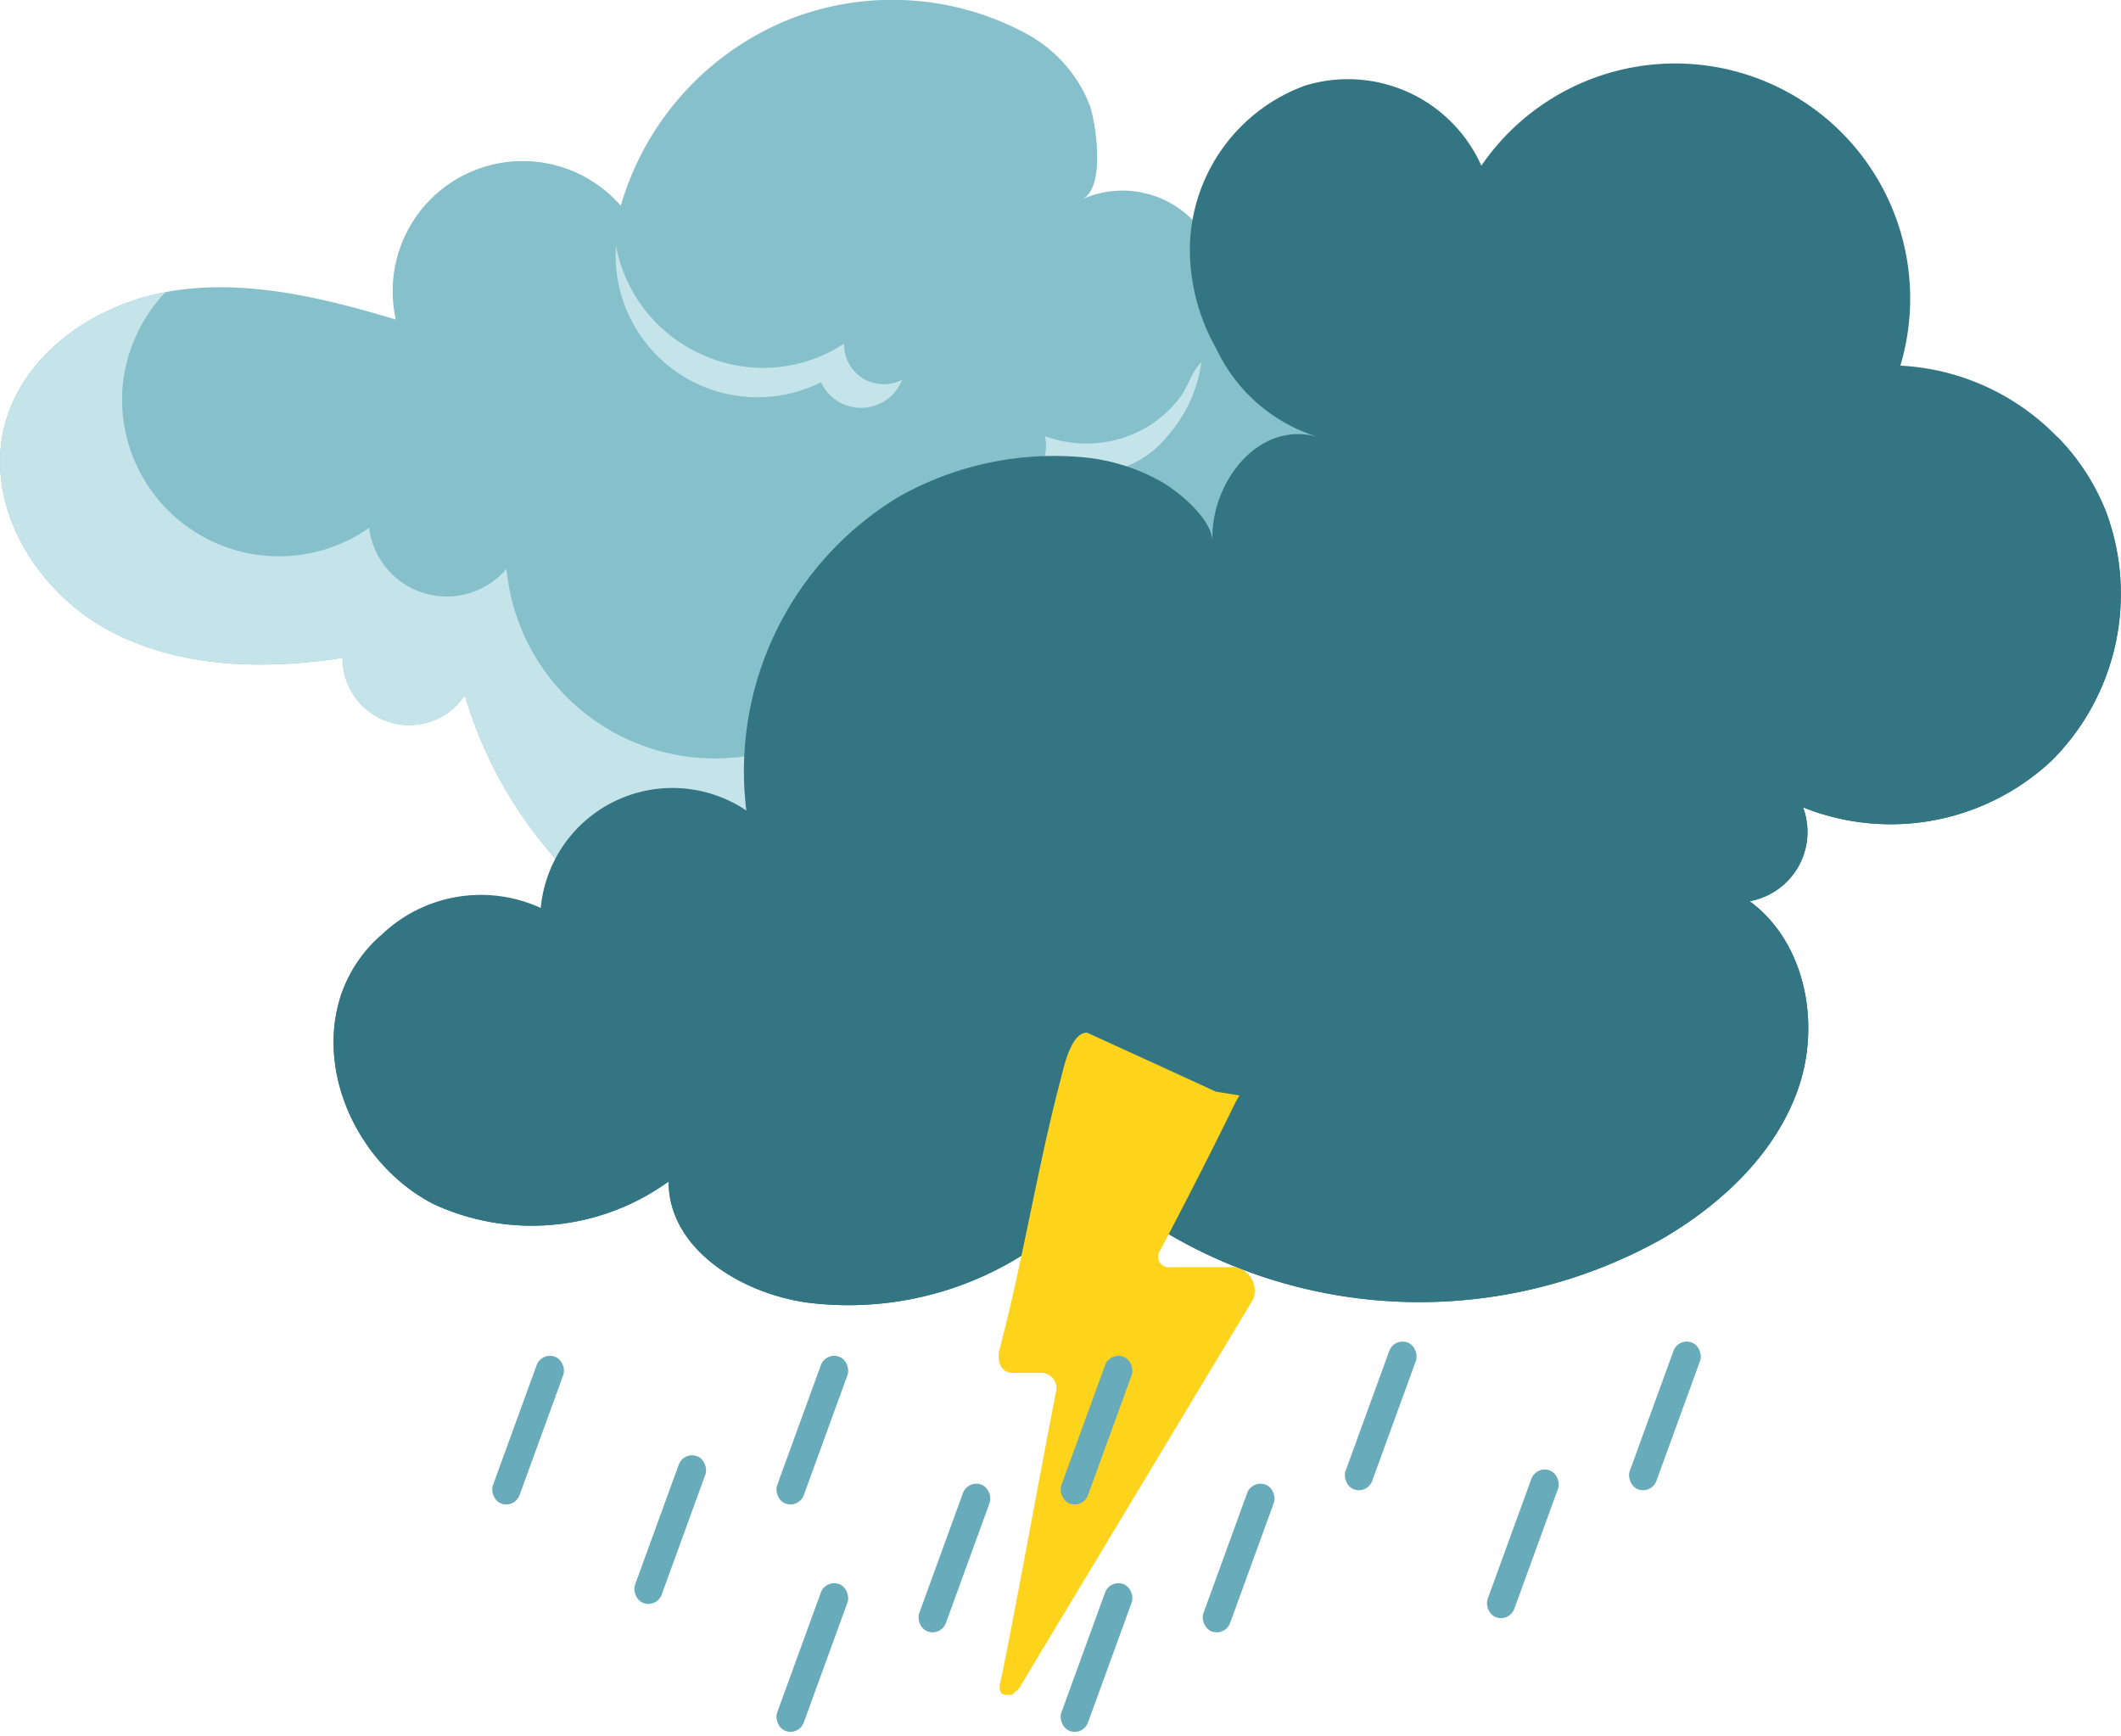 <svg xmlns="http://www.w3.org/2000/svg" width="105.019" height="85.938" viewBox="0 0 105.019 85.938">
  <g id="Groupe_3529" data-name="Groupe 3529" transform="translate(-58.502 -504.684)">
    <g id="Groupe_3287" data-name="Groupe 3287" transform="translate(58.502 504.684)">
      <path id="Tracé_9339" data-name="Tracé 9339" d="M144.18,84.648a12.777,12.777,0,0,1-15.466-.777A2.121,2.121,0,0,1,125.16,86.1a11.419,11.419,0,0,1-8.685,8.4,14.78,14.78,0,0,1-12.006-2.943A21.162,21.162,0,0,1,97.5,81.093a3.3,3.3,0,0,1-6.052-1.85c-3.96.611-8.21.508-11.717-1.438s-5.989-6.092-5.04-9.985c.88-3.569,4.366-6.017,7.99-6.684.1-.02.186-.041.282-.054,3.721-.6,7.51.33,11.12,1.409a6.437,6.437,0,0,1,11.139-5.631,14.2,14.2,0,0,1,8.355-9.235,13.961,13.961,0,0,1,11.862.79,6.858,6.858,0,0,1,3.012,3.494c.3.873.791,4.1-.4,4.635a4.867,4.867,0,0,1,6.67,5.845,12.734,12.734,0,0,1,10.569,3.142,11.917,11.917,0,0,1,3.06,4.208A12.778,12.778,0,0,1,144.18,84.648Z" transform="translate(-74.484 -46.672)" fill="#86c0cb"/>
      <path id="Tracé_9340" data-name="Tracé 9340" d="M144.18,85.87a12.777,12.777,0,0,1-15.466-.777,2.121,2.121,0,0,1-3.555,2.229,11.419,11.419,0,0,1-8.685,8.4,14.78,14.78,0,0,1-12.006-2.943A21.162,21.162,0,0,1,97.5,82.315a3.3,3.3,0,0,1-6.052-1.85c-3.96.611-8.21.508-11.717-1.438s-5.989-6.092-5.04-9.985c.88-3.569,4.366-6.017,7.99-6.684a7.815,7.815,0,0,0-2.131,4.725,7.771,7.771,0,0,0,12.212,6.944,3.872,3.872,0,0,0,6.8,2.029,10.362,10.362,0,0,0,19.77,3.267A1.612,1.612,0,0,0,121.6,77.8a15.631,15.631,0,0,0,23.682-11.044,11.917,11.917,0,0,1,3.06,4.208A12.778,12.778,0,0,1,144.18,85.87Z" transform="translate(-74.484 -47.894)" fill="#c5e4ea" style="mix-blend-mode: multiply;isolation: isolate"/>
      <path id="Tracé_9341" data-name="Tracé 9341" d="M136.274,69.824a4.771,4.771,0,0,1-4.878,1.625,2.783,2.783,0,0,1-5.2.966,5.853,5.853,0,0,0,2.851-.291,2.008,2.008,0,0,0,1.2-2.343,5.923,5.923,0,0,0,4.983-.407,5.825,5.825,0,0,0,1.716-1.521c.39-.514.58-1.3,1.048-1.723A6.911,6.911,0,0,1,136.274,69.824Z" transform="translate(-78.511 -48.188)" fill="#c5e4ea" style="mix-blend-mode: multiply;isolation: isolate"/>
      <path id="Tracé_9342" data-name="Tracé 9342" d="M107.556,59.864a7.027,7.027,0,0,0,10.154,6.761,2.187,2.187,0,0,0,4.019-.123,2,2,0,0,1-1.954-.078,1.976,1.976,0,0,1-.922-1.713,7.289,7.289,0,0,1-6.907.6A7.411,7.411,0,0,1,107.556,59.864Z" transform="translate(-77.059 -47.699)" fill="#c5e4ea" style="mix-blend-mode: multiply;isolation: isolate"/>
    </g>
    <g id="Groupe_3288" data-name="Groupe 3288" transform="translate(75.019 507.901)">
      <g id="Groupe_2562" data-name="Groupe 2562" transform="translate(0 0)">
        <path id="Tracé_9414" data-name="Tracé 9414" d="M273,246.306a11.66,11.66,0,0,1-12.326,2.327,3.485,3.485,0,0,1-2.645,4.647c2.746,2.016,3.524,6.007,2.422,9.227s-3.741,5.71-6.67,7.441A24.594,24.594,0,0,1,225.9,267.4a16.21,16.21,0,0,1-14.449,5.764c-3.322-.433-6.962-2.658-6.947-6.007a11.572,11.572,0,0,1-11.643,1.117c-3.646-1.874-5.858-6.434-4.586-10.323a6.9,6.9,0,0,1,1.982-2.976,7.112,7.112,0,0,1,7.915-1.36,6.551,6.551,0,0,1,10.181-4.823,15.858,15.858,0,0,1,7.57-15.546,15.638,15.638,0,0,1,9.383-1.915,9.714,9.714,0,0,1,3.674,1.225c.845.507,2.4,1.793,2.456,2.9-.136-2.734,2.144-5.98,5.168-5.175a8.215,8.215,0,0,1-4.972-4.336,9.98,9.98,0,0,1-1.319-4.959,8.682,8.682,0,0,1,5.7-8.084,7.239,7.239,0,0,1,8.733,3.964,11.634,11.634,0,0,1,20.747,9.9,11.655,11.655,0,0,1,7.773,3.531,11.08,11.08,0,0,1,2.429,3.761A11.66,11.66,0,0,1,273,246.306Z" transform="translate(-187.915 -211.88)" fill="#337583"/>
        <path id="Tracé_9415" data-name="Tracé 9415" d="M273,254.063a11.66,11.66,0,0,1-12.326,2.327,3.485,3.485,0,0,1-2.645,4.647c2.746,2.016,3.524,6.007,2.422,9.227s-3.741,5.71-6.67,7.441a24.594,24.594,0,0,1-27.878-2.551,16.21,16.21,0,0,1-14.449,5.764c-3.322-.433-6.962-2.658-6.947-6.007a11.572,11.572,0,0,1-11.643,1.117c-3.646-1.874-5.858-6.434-4.586-10.323a6.9,6.9,0,0,1,1.982-2.976,6.238,6.238,0,0,0,.839,5.357,7.69,7.69,0,0,0,6.974,2.977,10.8,10.8,0,0,0,6.833-3.694,8.435,8.435,0,0,0,16.127-.48,2.051,2.051,0,0,0,3.2-.142,17.691,17.691,0,0,0,17.3,3.24,11.259,11.259,0,0,0,5.615-4.065,6.639,6.639,0,0,0,.561-6.691,3.793,3.793,0,0,0,3.775-.365,3.436,3.436,0,0,0,1.373-3.322c1.434.535,3.457-.338,4.593-1.366a4.326,4.326,0,0,0,1.278-4.187,10.994,10.994,0,0,0,14.544-11.94,11.08,11.08,0,0,1,2.429,3.761A11.66,11.66,0,0,1,273,254.063Z" transform="translate(-187.915 -219.636)" fill="#337583" style="mix-blend-mode: multiply;isolation: isolate"/>
        <path id="Tracé_9416" data-name="Tracé 9416" d="M247.279,247.1a8.568,8.568,0,0,1-4.547,11,2.32,2.32,0,0,1,.312,2.019,2.5,2.5,0,0,1-1.4,1.6,2.261,2.261,0,0,0,2.289-.692,2.29,2.29,0,0,0,.386-2.378,3.651,3.651,0,0,0,2.116-1.25,8.39,8.39,0,0,0,2.191-4.968A8.592,8.592,0,0,0,247.279,247.1Z" transform="translate(-203.84 -222.318)" fill="#337583" style="mix-blend-mode: multiply;isolation: isolate"/>
        <path id="Tracé_9417" data-name="Tracé 9417" d="M267.674,222.108a5.746,5.746,0,0,0,4.867,8.074,2.845,2.845,0,0,0,.92,3.015,2.961,2.961,0,0,0,3.21.272,2.79,2.79,0,0,1-2.719-1.144,2.888,2.888,0,0,1-.084-3.005,6.672,6.672,0,0,1-4.676-2.19A6.875,6.875,0,0,1,267.674,222.108Z" transform="translate(-211.41 -214.911)" fill="#337583" style="mix-blend-mode: multiply;isolation: isolate"/>
      </g>
    </g>
    <path id="Tracé_12525" data-name="Tracé 12525" d="M249.056,10.106h-2.893a.527.527,0,0,1-.508-.841s1.8-3.413,3.256-6.37q.171-.346.339-.692c.237-.487.324-.571.315-.6.005-.011-1.145-.179-1.14-.189,0,.017,0,0-6.4-2.922-.786,0-1.135,1.652-1.3,2.3-1.176,4.455-1.851,8.91-3.027,13.368-.169.651.115,1.178.63,1.178h1.393a.756.756,0,0,1,.782.863c-.855,4.411-1.763,9.41-2.4,12.648-.153.771-.285,1.421-.383,1.876-.082.431.1.558.307.558h.276c.019-.021.041-.047.061-.072a1.1,1.1,0,0,0,.435-.486l11.457-19.039a1.173,1.173,0,0,0-1.2-1.585Z" transform="translate(-129.702 557.316)" fill="#fdd31c"/>
    <rect id="Rectangle_2556" data-name="Rectangle 2556" width="1.407" height="7.74" rx="0.704" transform="translate(85.313 571.611) rotate(20)" fill="#68abba"/>
    <rect id="Rectangle_2557" data-name="Rectangle 2557" width="1.407" height="7.74" rx="0.704" transform="translate(106.422 577.943) rotate(20)" fill="#68abba"/>
    <rect id="Rectangle_2563" data-name="Rectangle 2563" width="1.407" height="7.74" rx="0.704" transform="translate(134.566 577.24) rotate(20)" fill="#68abba"/>
    <rect id="Rectangle_2564" data-name="Rectangle 2564" width="1.407" height="7.74" rx="0.704" transform="translate(99.386 582.868) rotate(20)" fill="#68abba"/>
    <rect id="Rectangle_2558" data-name="Rectangle 2558" width="1.407" height="7.74" rx="0.704" transform="translate(92.35 576.536) rotate(20)" fill="#68abba"/>
    <rect id="Rectangle_2565" data-name="Rectangle 2565" width="1.407" height="7.74" rx="0.704" transform="translate(113.458 582.868) rotate(20)" fill="#68abba"/>
    <rect id="Rectangle_2559" data-name="Rectangle 2559" width="1.407" height="7.74" rx="0.704" transform="translate(99.386 571.611) rotate(20)" fill="#68abba"/>
    <rect id="Rectangle_2560" data-name="Rectangle 2560" width="1.407" height="7.74" rx="0.704" transform="translate(127.53 570.907) rotate(20)" fill="#68abba"/>
    <rect id="Rectangle_2561" data-name="Rectangle 2561" width="1.407" height="7.74" rx="0.704" transform="translate(113.458 571.611) rotate(20)" fill="#68abba"/>
    <rect id="Rectangle_2566" data-name="Rectangle 2566" width="1.407" height="7.74" rx="0.704" transform="translate(141.602 570.907) rotate(20)" fill="#68abba"/>
    <rect id="Rectangle_2562" data-name="Rectangle 2562" width="1.407" height="7.74" rx="0.704" transform="translate(120.494 577.943) rotate(20)" fill="#68abba"/>
  </g>
</svg>
